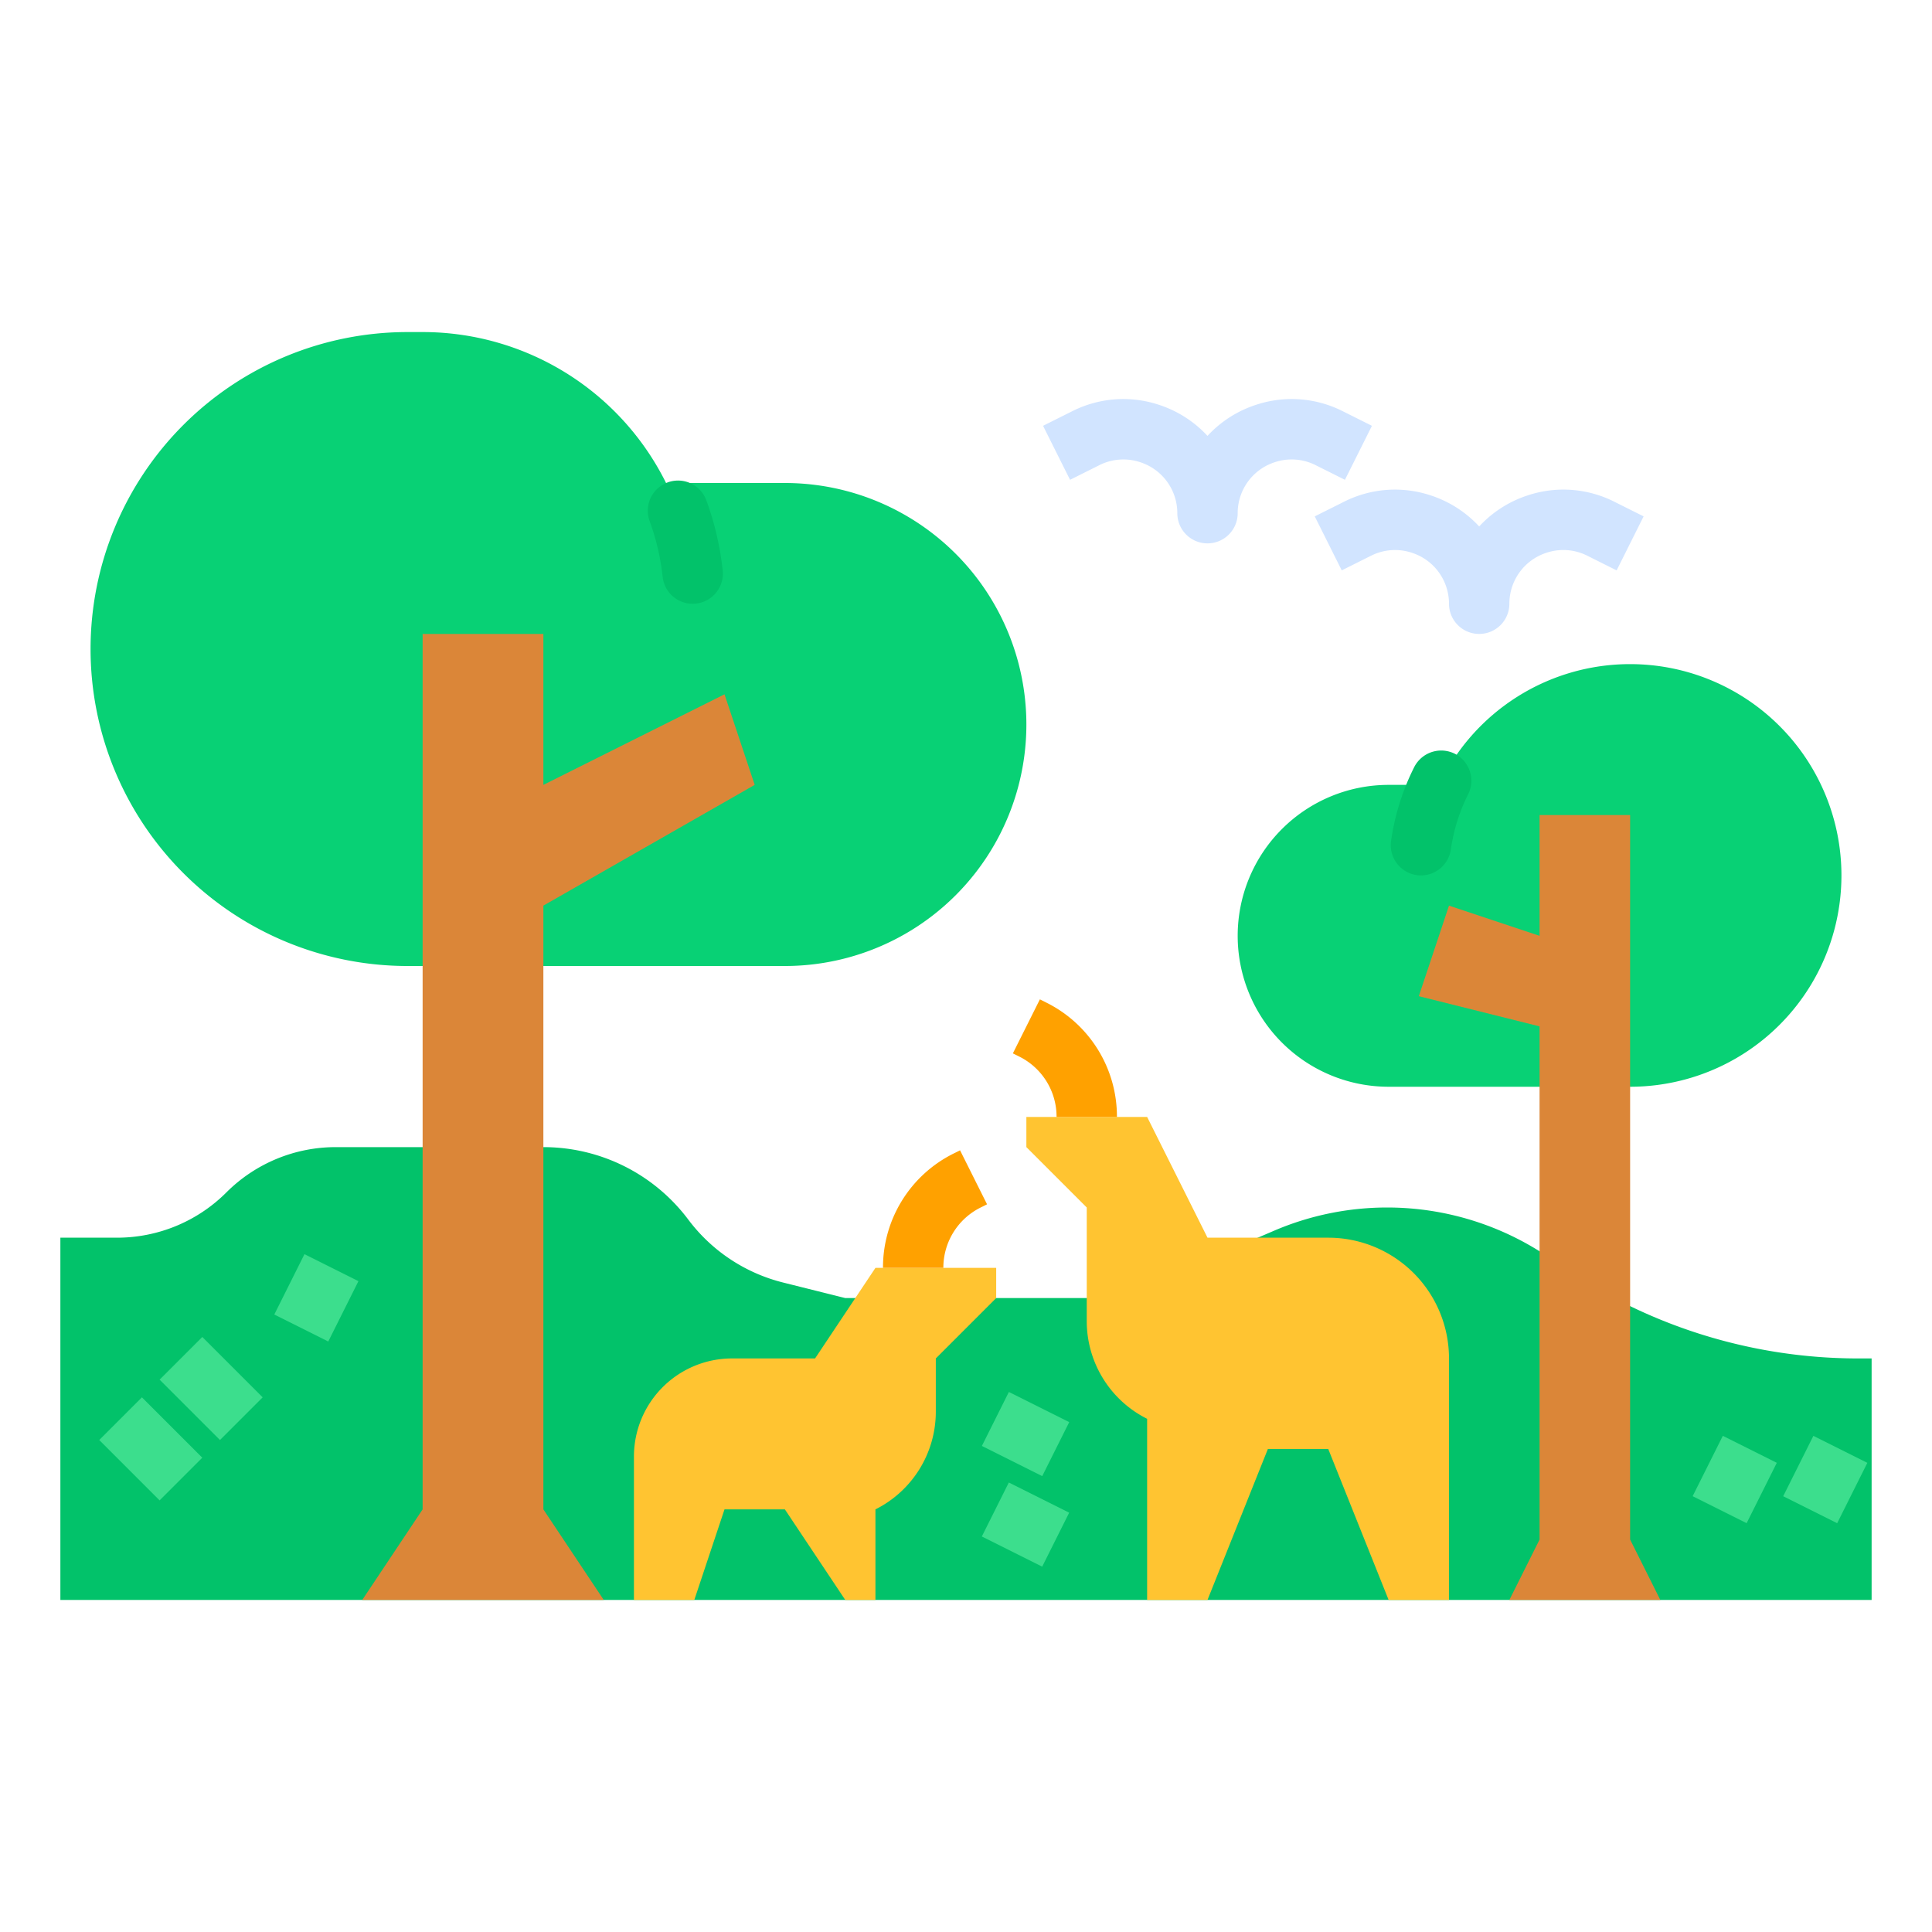 <svg id="flat" height="512" viewBox="0 0 512 512" width="512" xmlns="http://www.w3.org/2000/svg"><path d="m368 288a40 40 0 0 1 -40-40 40 40 0 0 1 40-40h13.389a56.006 56.006 0 0 1 50.611-32h0a56 56 0 0 1 56 56v0a56 56 0 0 1 -56 56z" fill="#08d175"/><path d="m496 360h-3.564a138.66 138.66 0 0 1 -80.595-25.828h-0a76.086 76.086 0 0 0 -44.224-14.172 76.086 76.086 0 0 0 -29.972 6.152l-41.646 17.848h-72l-16.478-4.119a45.065 45.065 0 0 1 -25.122-16.681 48 48 0 0 0 -38.4-19.2h-55.029a40.971 40.971 0 0 0 -28.971 12 40.971 40.971 0 0 1 -28.971 12h-15.029v96h480z" fill="#02c26a"/><path d="m108 256a84 84 0 0 1 -84-84v-0a84 84 0 0 1 84-84h4a72.001 72.001 0 0 1 64.516 40h31.484a64 64 0 0 1 64 64v0a64 64 0 0 1 -64 64z" fill="#08d175"/><path d="m168 424v-38a26 26 0 0 1 26-26h22l16-24h32v8l-16 16v14.111a28.944 28.944 0 0 1 -16 25.889v24h-8l-16-24h-16l-8 24z" fill="#ffc431"/><path d="m336 384-16 40h-16v-48a28.944 28.944 0 0 1 -16-25.889v-30.111l-16-16v-8h32l16 32h32a32 32 0 0 1 32 32v64h-16l-16-40z" fill="#ffc431"/><path d="m250 336h-16a33.7 33.7 0 0 1 18.734-30.311l1.688-.845 7.157 14.311-1.689.845a17.79 17.79 0 0 0 -9.89 16z" fill="#ffa100"/><path d="m296 296h-16a17.791 17.791 0 0 0 -9.888-16l-1.69-.845 7.157-14.311 1.689.845a33.702 33.702 0 0 1 18.732 30.311z" fill="#ffa100"/><path d="m160 424-16-24v-160l56-32-8-24-48 24v-40h-32v232l-16 24z" fill="#db8638"/><path d="m183.56 160a7.98 7.98 0 0 1 -7.943-7.097 62.935 62.935 0 0 0 -3.461-14.825 7.981 7.981 0 0 1 3.958-9.879l.001-0a7.984 7.984 0 0 1 11.054 4.34 78.703 78.703 0 0 1 4.36 18.663 7.987 7.987 0 0 1 -7.968 8.798z" fill="#02c26a"/><path d="m440 424-8-16v-192h-24v32l-24-8-8 24 32 8v136l-8 16z" fill="#db8638"/><path d="m376.572 232h-0a8.026 8.026 0 0 1 -7.916-9.21 63.395 63.395 0 0 1 6.091-19.43 8.025 8.025 0 0 1 11.764-3.03 8.037 8.037 0 0 1 2.53 10.225 47.525 47.525 0 0 0 -4.544 14.499 8.035 8.035 0 0 1 -7.925 6.946z" fill="#02c26a"/><g fill="#3cde8d"><path d="m32 372.686h16v22.627h-16z" transform="matrix(.707 -.707 .707 .707 -259.813 140.755)"/><path d="m48 356.686h16v22.627h-16z" transform="matrix(.707 -.707 .707 .707 -243.813 147.383)"/><path d="m75.056 336h17.889v16h-17.889z" transform="matrix(.447 -.894 .894 .447 -261.245 265.272)"/><path d="m264 395.056h16v17.889h-16z" transform="matrix(.447 -.894 .894 .447 -210.991 466.61)"/><path d="m264 371.056h16v17.889h-16z" transform="matrix(.447 -.894 .894 .447 -189.524 453.343)"/><path d="m451.056 384h17.889v16h-17.889z" transform="matrix(.447 -.894 .894 .447 -96.347 628.098)"/><path d="m475.056 384h17.889v16h-17.889z" transform="matrix(.447 -.894 .894 .447 -83.081 649.564)"/></g><path d="m320 144a8 8 0 0 1 -8-8 14.18 14.18 0 0 0 -9.709-13.47l-.064-.021a14.13 14.13 0 0 0 -10.874.759l-7.776 3.888-7.155-14.311 7.776-3.888a30.002 30.002 0 0 1 23.055-1.638l.063.021a30.243 30.243 0 0 1 12.681 8.176 30.164 30.164 0 0 1 12.651-8.165l.132-.043a29.972 29.972 0 0 1 23.021 1.649l7.776 3.888-7.155 14.311-7.776-3.888a14.109 14.109 0 0 0 -10.839-.771l-.133.044a14.17 14.17 0 0 0 -9.674 13.459 8 8 0 0 1 -8 8z" fill="#d1e4ff"/><path d="m392 168a8 8 0 0 1 -8-8 14.18 14.18 0 0 0 -9.709-13.47l-.064-.021a14.134 14.134 0 0 0 -10.874.759l-7.776 3.888-7.155-14.311 7.776-3.888a29.997 29.997 0 0 1 23.055-1.638l.063.021a30.243 30.243 0 0 1 12.681 8.176 30.164 30.164 0 0 1 12.651-8.165l.132-.043a29.972 29.972 0 0 1 23.021 1.649l7.776 3.888-7.155 14.311-7.776-3.888a14.104 14.104 0 0 0 -10.839-.771l-.133.044a14.17 14.17 0 0 0 -9.674 13.459 8 8 0 0 1 -8 8z" fill="#d1e4ff"/></svg>